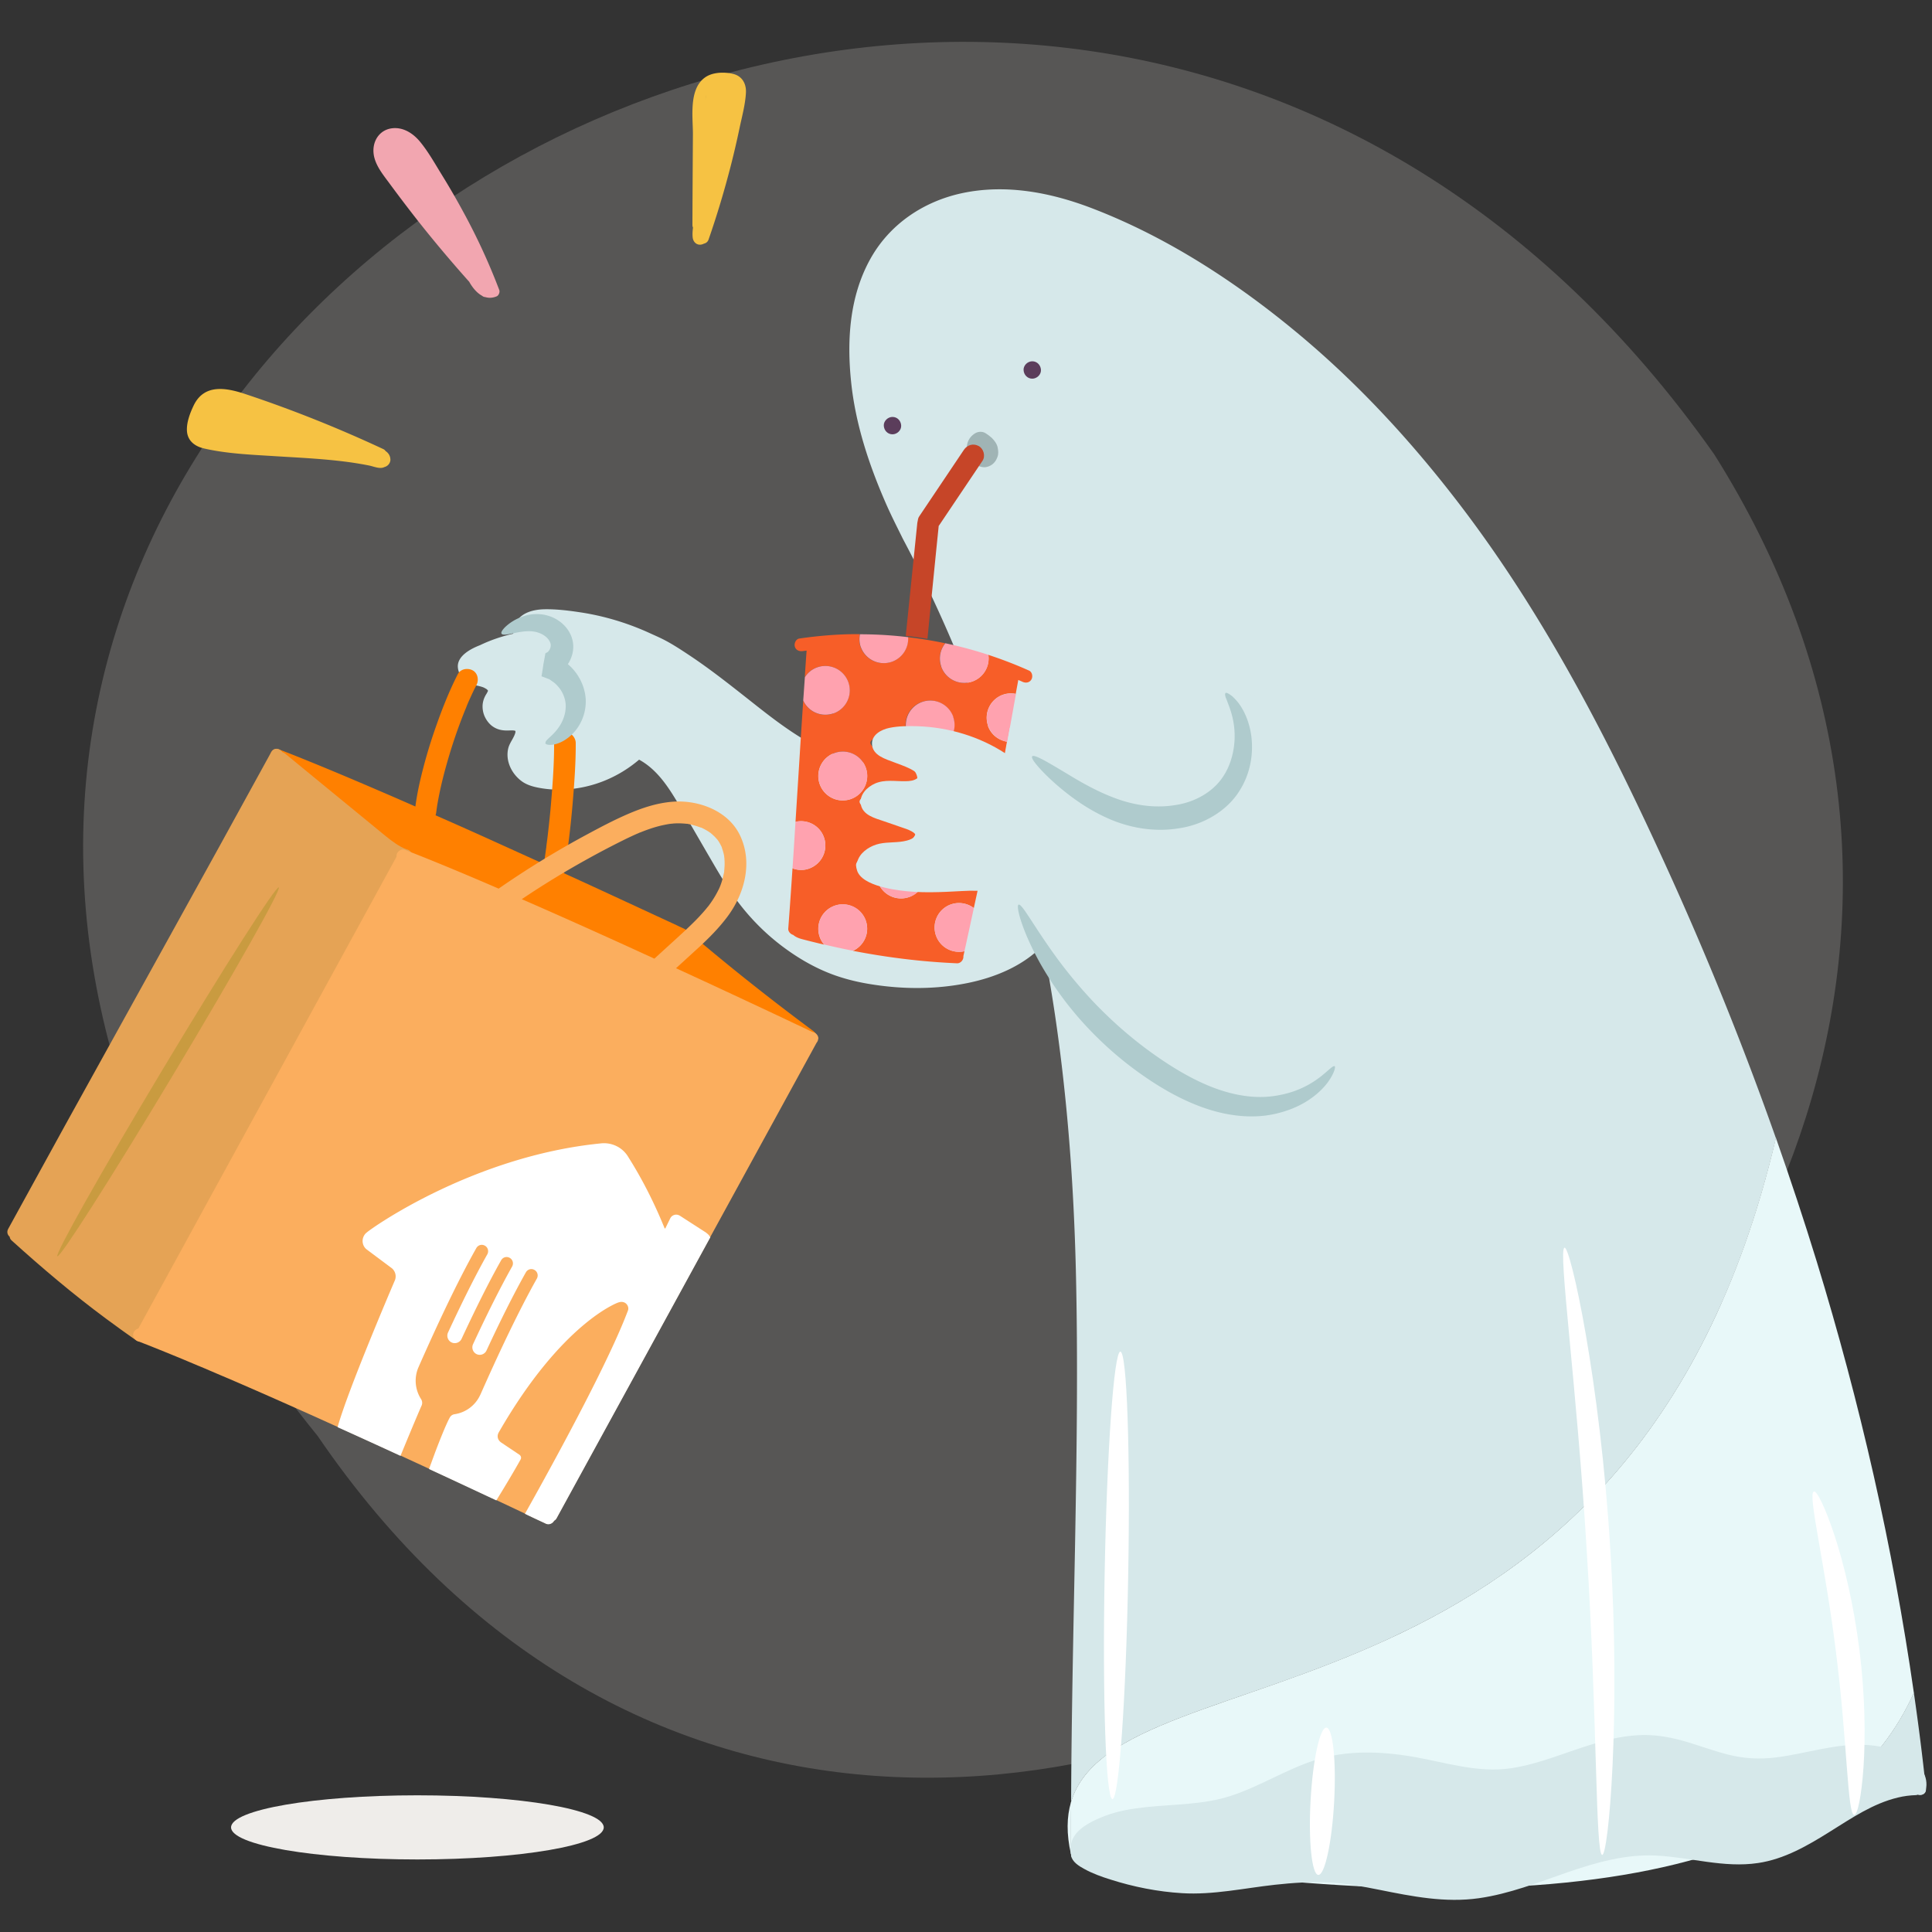 <svg xmlns="http://www.w3.org/2000/svg" viewBox="0 0 200 200"><rect x="0" y="0" width="200" height="200" fill="#333333" stroke="none"/><defs><style>.cls-1{fill:none}.cls-4{fill:#f6c243}.cls-6{fill:#e8f8f9}.cls-7{fill:#fff}.cls-8{fill:#ffa2af}.cls-12{fill:#ff8000}.cls-14{fill:#afcbcd}.cls-15{fill:#d6e8ea}.cls-18{fill:#5b3d5b}</style></defs><path id="BG_Strong" d="M177.46 47.04C105.59-54.97-51.53 44.62 32.89 148.66 94.9 239.48 234.23 137.1 177.46 47.04Z" style="fill:#575655"/><g id="Illustrations"><path d="M53.38 75.68c0 .07.04.03 0 0Z" class="cls-1"/><path d="M145.32 195.44c.65.13 1.22.23 1.64.31 1.45.26 4.13.13 7.03-.33-2.77.09-5.66.09-8.67.02ZM198.12 175.22c-3.49 7.83-10.46 13.43-20.94 16.73 1.51.18 2.97.33 4.1.34 3.03.02 5.96-2.08 9.35-4.09 2.63-1.56 6.04-2.53 7.43-2.88.23.69 1.4.65 1.31-.15-.35-3.33-.77-6.64-1.25-9.95ZM110.87 191.92c0 .7.88.83 1.21.41.52.37 1.41.97 2.62 1.66 2.04 1.16 7.46 1.41 9.71 1.33 1.34-.05 4.42-.41 7.23-.72-6.47-.59-13.38-1.48-20.78-2.69ZM183.83 117.79a341.11 341.11 0 0 0-11.38-28.17c-5.86-12.86-12.35-25.49-20.89-36.8-5.03-6.66-10.68-12.86-17.09-18.21-6.42-5.36-13.68-10.1-21.53-13.09-4.23-1.61-8.83-2.48-13.32-1.53-4.04.86-7.57 3.24-9.57 6.9-2.12 3.87-2.39 8.36-1.94 12.67.45 4.33 1.83 8.5 3.56 12.47.55 1.27 1.18 2.5 1.79 3.74 2.47 4.65 4.67 9.43 6.59 14.32.05.19.09.39.12.58.17.97.12 1.95-.18 2.88-.14.44-.27.73-.5 1.14-.2.36-.47.76-.69 1.03-1.13 1.37-2.67 2.32-4.33 2.85-1.83.59-3.71.65-5.63.26-4.53-.93-8.17-3.91-11.7-6.7-1.93-1.52-3.87-3.04-5.92-4.39-.86-.57-1.75-1.15-2.68-1.61-.49-.24-1-.46-1.5-.69-2.24-1-4.6-1.7-7.02-2.06-1.19-.18-2.43-.33-3.64-.31-1.08.02-2.34.3-2.94 1.31-.23.38-.31.8-.31 1.22-1.18.27-2.34.66-3.44 1.19-.94.36-2.41 1.12-2.29 2.32.07.69.51 1.25 1.11 1.56.28.15.58.25.89.31.25.05.58.14.73.22.09.05.19.1.27.16 0 0 .04.05.07.07.01.01.02.03.03.03v.02l.02.02c-.04.11-.09.21-.17.34-.35.55-.47 1.13-.35 1.77.1.56.43 1.12.87 1.49.51.41 1.07.54 1.72.52.13 0 .26-.01.39-.01.2 0 .18.01.33.03-.05 0 .05.03.04.02 0 0 .01 0 .01.01 0 .03-.01.12 0 .12-.12.57-.61 1.08-.75 1.69-.3 1.29.35 2.61 1.38 3.38.54.4 1.19.58 1.84.7.86.16 1.75.21 2.62.17 2.85-.14 5.54-1.24 7.71-3.09 1.61.88 2.7 2.35 3.65 3.89 1.28 2.09 2.49 4.23 3.73 6.35 1.09 1.88 2.18 3.73 3.58 5.4 1.3 1.56 2.79 2.94 4.45 4.11 1.45 1.03 3.04 1.91 4.71 2.52 1.32.48 2.69.8 4.08 1.01 3.23.5 6.56.5 9.77-.15 2.88-.58 5.8-1.78 7.86-3.94.45 2.39.86 4.8 1.22 7.21 1.29 8.72 1.94 17.53 2.16 26.34.23 9.5.09 19.02-.08 28.52-.17 8.88-.37 17.77-.41 26.65 4.83-16.33 58.17-5.64 72.97-68.76ZM53.38 75.68s0 .07 0 0Z" class="cls-15"/><path d="M170.53 191.4c-2.38.18-7.77 1.86-12.1 3.06-1.45.4-2.97.72-4.43.95 9.05-.29 16.78-1.45 23.19-3.47-2.52-.3-5.17-.66-6.66-.55ZM136.36 194.18c-1.01.04-2.8.22-4.72.43 4.82.44 9.38.72 13.68.82-2.72-.52-6.97-1.34-8.97-1.26ZM110.87 186.55c-.45 1.53-.48 3.29-.01 5.37h.01v-3.48c0-.63 0-1.26.01-1.89Z" class="cls-6"/><path d="M198.12 175.22c-2.17-15.11-5.58-30.03-10.05-44.62-1.32-4.3-2.74-8.57-4.23-12.81-14.8 63.12-68.14 52.43-72.97 68.76 0 .63-.01 1.26-.01 1.89v3.48c7.39 1.2 14.31 2.09 20.78 2.69 1.92-.21 3.71-.4 4.72-.43 1.99-.08 6.25.74 8.97 1.26 3.02.08 5.91.07 8.67-.02 1.46-.23 2.98-.55 4.43-.95 4.33-1.2 9.72-2.88 12.1-3.06 1.49-.11 4.14.25 6.66.55 10.48-3.3 17.44-8.9 20.94-16.73Z" class="cls-6"/><path d="m175.01 133.45-.03-.05s0 .02.03.05Z" style="fill:#f2f9f9"/><ellipse id="Bag_shadow" cx="43.21" cy="189.17" rx="19.29" ry="3.32" style="fill:#efedea"/><path d="M92.39 44.96c.47 0 .92-.41.9-.9s-.39-.9-.9-.9c-.47 0-.92.41-.9.9s.39.9.9.9ZM106.86 39.2c.47 0 .92-.41.9-.9s-.39-.9-.9-.9c-.47 0-.92.41-.9.9s.39.9.9.9Z" class="cls-18"/><path d="M103.29 46.38c-.04-.24-.15-.47-.29-.66-.1-.13-.2-.27-.32-.38-.13-.12-.27-.22-.41-.33-.07-.05-.14-.1-.22-.15-.36-.24-.83-.2-1.18.04-.23.16-.35.28-.51.51-.03.04-.05.08-.07.12-.05.11-.11.22-.14.34-.04.16-.07.33-.06.5.02.3.07.46.2.73.04.08.1.15.17.21.03.09.06.18.11.27.01.03.03.06.05.08.06.09.13.18.21.26.08.08.17.14.26.21.03.02.06.04.1.06.23.11.41.16.66.18.24.01.48-.07.69-.18.13-.07.25-.16.34-.26.19-.2.27-.36.37-.61.12-.3.1-.62.04-.93Z" style="fill:#a0b4b5"/><path d="M197.53 181.88c-1.24-.77-2.68-1.12-4.12-1.23-3.27-.25-6.38.89-9.58 1.28-1.68.21-3.32.12-4.96-.3-1.64-.42-3.13-1-4.71-1.44-1.52-.42-3.07-.66-4.65-.56-1.58.1-2.97.42-4.41.85-2.89.86-5.69 2.12-8.69 2.57-3.44.51-6.76-.61-10.11-1.19-3.35-.57-6.85-.71-10.14.34-3.03.97-5.74 2.73-8.76 3.71-2.83.92-5.8.85-8.72 1.16-1.44.15-2.9.38-4.26.9-1.14.43-2.6 1.09-3.26 2.18-.32.53-.36 1.17-.3 1.77 0 .02.01.04.02.06 0 .04-.01.08 0 .12.11.64.82 1.08 1.34 1.36.86.48 1.81.82 2.74 1.11 2.38.76 4.9 1.26 7.4 1.41 3.21.2 6.44-.52 9.62-.87 1.84-.2 3.7-.33 5.56-.24 1.77.09 3.5.41 5.24.76 3.43.69 6.83 1.37 10.33.87 3.14-.45 6.12-1.63 9.1-2.66s6.08-1.92 9.28-1.75c3.51.18 6.96 1.3 10.5.77 2.72-.4 5.13-1.8 7.43-3.24 2.29-1.43 4.47-2.92 7.05-3.54.62-.15 1.24-.23 1.87-.25.08 0 .14-.03.21-.05.32.09.7-.02.8-.44.36-1.5-.61-2.72-1.82-3.47ZM112.7 83.99c-2.23-3.22-4.85-6.16-7.41-9.12-.24-.28-.71-.24-.95 0-.27.27-.24.67 0 .95 2.48 2.87 5.03 5.73 7.2 8.85.21.3.59.43.92.24.3-.17.45-.62.24-.92Z" class="cls-15"/><path d="M105 80.38c1.88 1.25 3.82 2.45 5.64 3.79.17.13.35.26.52.39.02.01.1.08 0 0l.14.11.28.22c.38.31.76.62 1.13.95.9.78 1.76 1.61 2.61 2.44 1.01.98 2.1 1.92 3.3 2.67s2.79 1.03 4.22.88c1.24-.13 2.34-.69 3.17-1.62.73-.83 1.23-1.81 1.64-2.83 1.29-3.21 1.45-6.79.45-10.1-.25-.82-1.55-.47-1.3.36.84 2.78.8 5.74-.12 8.5-.33.99-.69 1.86-1.32 2.76-.13.18-.24.32-.44.53-.16.17-.39.38-.51.46-.44.32-.8.48-1.33.58-.26.05-.59.07-.91.07s-.65-.01-.97-.06c-.61-.09-1.21-.27-1.75-.58-1.12-.65-2.12-1.53-3.05-2.43-1.52-1.47-3.06-2.92-4.76-4.2-1.92-1.45-3.98-2.71-5.98-4.04-.3-.2-.74-.06-.92.24-.19.33-.06.72.24.92Z" class="cls-15"/><path d="M104.34 44.31c-3.37-.05-4.37-3.37-7.84 2.1-3.47 5.47-5.95 10.94-6.36 13.15-.42 2.21-.48 6.13-.48 6.13s1.73-.14 4.11.04v-.07c.4-3.85.79-7.69 1.18-11.53 0-.09.03-.17.05-.25.02-.15.06-.3.15-.43 1.54-2.29 3.08-4.59 4.62-6.88.35-.52.97-.7 1.53-.4.51.27.73 1.04.4 1.53-1.51 2.26-3.03 4.51-4.55 6.77l-.27 2.66-.9 8.85c1.35.21 2.78.53 4.16 1.02 0 0-2.75-5.5 1.12-10.97 3.86-5.47 6.44-11.68 3.07-11.73Z" class="cls-1"/><path d="m97.16 54.47 4.55-6.77c.33-.49.11-1.26-.4-1.53-.56-.3-1.18-.12-1.53.4-1.54 2.29-3.08 4.59-4.62 6.88-.09.13-.13.27-.15.43-.02.08-.04.16-.05.25-.39 3.85-.78 7.69-1.18 11.53v.17c.69.05 1.46.18 2.23.3.3-2.95.58-6.04.89-8.99l.27-2.66Z" style="fill:#c64528"/><path d="M84.22 106.75a240.609 240.609 0 0 1-13.05-10.37c-.05-.04-.11-.08-.16-.11a.642.642 0 0 0-.13-.1s-.01 0-.05-.02a.488.488 0 0 0-.07-.03c.02 0 .04.01.06.02-.04-.02-.07-.03-.11-.05-.03-.01-.06-.03-.09-.04-.18-.08-.35-.16-.53-.25-.71-.33-1.42-.66-2.14-.99-2.48-1.15-4.96-2.3-7.44-3.44-.71-.33-1.43-.65-2.14-.98.03-.06.05-.13.06-.2.37-2.33.65-4.67.85-7.02.17-2.07.33-4.17.32-6.25 0-.58-.51-1.15-1.12-1.12-.61.03-1.12.49-1.12 1.12.01 2.05-.14 4.11-.31 6.14-.09 1.12-.21 2.23-.34 3.34-.03.29-.07.58-.11.87-.01.11-.03.22-.04.33-.02.14-.02.15 0 .03 0 .07-.02.15-.03.22-.07.53-.15 1.06-.23 1.59l-5.82-2.64c-1.79-.81-3.59-1.61-5.39-2.4.03-.09.05-.19.07-.3 0-.07.02-.15.03-.22 0-.03 0-.07.01-.1.03-.22.06-.43.1-.64.07-.43.16-.86.25-1.29.2-.93.43-1.84.69-2.75a52.95 52.95 0 0 1 1.93-5.65c.05-.12.1-.23.14-.35l.06-.15c.1-.24.2-.47.31-.7.2-.45.41-.89.64-1.33.27-.52.15-1.24-.4-1.53-.51-.27-1.25-.15-1.53.4-.89 1.75-1.62 3.59-2.27 5.45a52.36 52.36 0 0 0-1.68 5.8c-.18.81-.33 1.63-.44 2.45-1.11-.49-2.23-.98-3.35-1.46-3.25-1.4-6.51-2.78-9.8-4.08-.34-.13-.67-.26-1.01-.39s-.74.15-.83.47c-.11.38.13.69.47.83.85.33 1.69.66 2.53 1 3.17 2.75 10.71 9.03 10.71 9.03l9.32 3.61 30.31 13.78c.73.55 1.46 1.1 2.19 1.64.29.22.75.05.92-.24.2-.34.05-.7-.24-.92ZM45.16 83.84c.02-.12 0-.06 0 0Z" class="cls-12"/><path d="m70.81 96.14.06.03s-.02-.02-.06-.03Z" class="cls-12"/><path d="M42.14 87.95c-.83-.31-1.55-.86-2.23-1.41-.84-.68-1.67-1.37-2.5-2.05l-5.05-4.14-2.85-2.34c-.09-.07-.19-.12-.29-.16-.25-.38-.86-.52-1.14 0C24.55 84.3 21 90.73 17.44 97.16c-3.55 6.41-7.1 12.81-10.64 19.22-1.99 3.61-3.97 7.21-5.95 10.83-.18.32-.07.63.15.82.02.14.08.27.19.37 3.14 2.84 6.36 5.57 9.76 8.09 1.05.78 2.11 1.54 3.18 2.29.3.21.75.05.92-.24.16-.27.1-.55-.08-.77L41.4 89.48c.08.07.17.13.28.16.36.1.71-.12.83-.47l.13-.4c.12-.37-.14-.71-.47-.83Z" style="fill:#e5a355"/><path d="M42.49 88.14s-.44-.19-1.18-.66-8.23-6.67-9.3-7.5-2.98-2.4-2.98-2.4 23.5 9.86 31.62 13.75c8.12 3.89 11.79 5.53 11.79 5.53s5.54 5.82 12 10.06c0 0-21.21-9.99-25.75-11.92L42.5 88.15Z" class="cls-1"/><path d="M84.71 107.58c.05-.38-.27-.7-.61-.75-.17-.08-.35-.16-.52-.25-.72-.34-1.45-.68-2.18-1.03-2.5-1.18-5.01-2.35-7.52-3.52l-3.9-1.8c.76-.69 1.51-1.38 2.27-2.07 1.12-1.03 2.19-2.1 3.1-3.33 1.74-2.36 2.57-5.54 1.28-8.3-1.19-2.57-4.26-3.73-6.94-3.54-1.66.12-3.22.64-4.74 1.3-1.43.62-2.81 1.35-4.18 2.09a94.631 94.631 0 0 0-9.08 5.56c-.02.02-.05.04-.07.05-2.87-1.24-5.76-2.46-8.67-3.61-.35-.14-.7-.27-1.05-.41-.34-.13-.74.15-.83.47-.02.09-.03.17-.02.24-3.48 6.37-6.97 12.73-10.45 19.1-3.51 6.42-7.03 12.84-10.54 19.26-1.91 3.5-3.83 6.99-5.74 10.49-.24.06-.45.26-.51.48-.11.38.13.69.47.83 1.5.58 3 1.19 4.48 1.8.41.17.83.35 1.24.52l.59.25h.02c.06.03.12.06.18.08l.36.15c.86.37 1.72.74 2.58 1.1 3.64 1.57 7.26 3.18 10.88 4.82 3.46 1.56 6.92 3.15 10.36 4.74 2.64 1.22 5.27 2.45 7.9 3.69 1.17.55 2.34 1.12 3.52 1.66.01 0 .02 0 .03.02.11.05.21.09.34.09.24 0 .48-.15.59-.36.1-.05.19-.14.26-.26 3.51-6.42 7.03-12.84 10.54-19.26 3.51-6.42 7.03-12.84 10.54-19.26 1.95-3.56 3.89-7.11 5.84-10.67.06-.07.11-.16.14-.25.01-.05.02-.09.02-.14ZM75 88.75v-.05.05Zm-20.95 4.31a91.09 91.09 0 0 1 6.47-3.97c1.32-.74 2.65-1.44 4-2.11.3-.15.61-.3.92-.44.17-.08.34-.16.51-.23.08-.03.15-.07.23-.1.04-.02.06-.03.08-.03.03-.01.05-.02.08-.03.67-.27 1.36-.51 2.07-.68.3-.07.61-.13.91-.18.05 0 .16-.02.18-.02.07 0 .13-.01.2-.02.16-.01.33-.02.49-.02.3 0 .6.02.91.05h.03c.05 0 .11.02.16.03.16.03.32.06.48.11.27.07.52.16.78.25h.03c.05.02.1.04.15.07.15.07.29.15.43.23.12.07.23.14.34.22.01 0 .04.02.06.04.04.03.08.07.13.11.11.1.22.2.32.3.04.04.07.08.11.12.02.02.07.08.11.12.17.2.3.45.42.68.03.06.06.12.08.17v.03c.05.16.11.32.15.49.04.14.07.28.09.42v.09s.02.02.02.03v.1c.03.33.03.67 0 1 0 .07-.01.15-.02.22v.14-.09c0 .14-.05.3-.08.43-.07.32-.15.63-.26.93-.04.12-.09.24-.14.36-.02.04-.04.09-.05.11-.02.05-.05.11-.08.16a10.029 10.029 0 0 1-.86 1.42c-.05.06-.09.13-.14.19-.03.04-.06.08-.09.11-.24.3-.49.59-.75.87-.52.57-1.08 1.1-1.64 1.63-1.04.96-2.09 1.91-3.14 2.87-1.35-.62-2.7-1.24-4.05-1.85-3.22-1.46-6.44-2.9-9.68-4.31Z" style="fill:#fbae5e"/><path d="M84.1 106.83c-.17-.08-.35-.16-.52-.25-.72-.34-1.45-.68-2.18-1.03-2.5-1.18-5.01-2.35-7.52-3.52-3.38-1.57-6.77-3.13-10.16-4.67-3.63-1.64-7.26-3.27-10.91-4.85-3.27-1.42-6.55-2.82-9.86-4.13-.35-.14-.7-.27-1.05-.41-.34-.13-.74.15-.83.47-.02.09-.03.17-.02.24-3.48 6.37-6.97 12.73-10.45 19.1-3.51 6.42-7.03 12.84-10.54 19.26-1.91 3.5-3.83 6.99-5.74 10.49-.24.06-.45.26-.51.48-.11.38.13.69.47.83 1.5.58 3 1.19 4.48 1.8.41.17.83.35 1.24.52.2.08.39.17.59.25h.02c.06.03.12.06.18.08l.36.15c.86.37 1.72.74 2.58 1.1 3.64 1.57 7.26 3.18 10.88 4.82.12.05.23.11.35.16 1.02-3.77 5.72-14.72 5.94-15.23.15-.43.02-.91-.31-1.21l-2.65-1.98c-.38-.32-.51-.87-.28-1.34.07-.15.18-.28.3-.38.49-.45 11.02-7.91 24.19-9.23.55-.08 1.13 0 1.67.27.54.26.96.67 1.24 1.15 1.54 2.42 2.77 4.92 3.75 7.36s.01.02.02.02c.02 0 .04 0 .06-.02l.5-1.02c.17-.34.58-.48.92-.32.03.01.05.03.08.04l2.76 1.78c.17.11.31.27.4.45 1.72-3.15 3.45-6.29 5.17-9.44 1.95-3.56 3.89-7.11 5.84-10.67.06-.07.11-.16.14-.25.01-.05.02-.09.02-.14.05-.38-.27-.7-.61-.75Z" class="cls-1"/><path d="M46.57 146.72c.11-.18.28-.3.48-.33 1.1-.17 2.11-.86 2.63-1.93 0-.01.01-.03.02-.04s.02-.04.03-.06l.02-.04c1.77-4.01 3.89-8.54 5.83-11.98 0-.02.02-.03.02-.04.15-.33.01-.71-.32-.87a.645.645 0 0 0-.84.27c-1.33 2.36-2.75 5.23-4.08 8.1-.18.38-.64.55-1.02.37s-.55-.64-.37-1.02c1.32-2.85 2.73-5.7 4.05-8.06 0-.02.02-.03.02-.04.15-.33.01-.71-.32-.87a.645.645 0 0 0-.84.27c-1.34 2.37-2.76 5.26-4.1 8.14-.18.39-.64.56-1.03.37a.771.771 0 0 1-.37-1.03c1.33-2.86 2.74-5.73 4.07-8.1s.02-.03.02-.04c.15-.33.01-.71-.32-.87a.645.645 0 0 0-.84.27c-2 3.54-4.19 8.25-6 12.36-.47 1.11-.33 2.34.29 3.29.12.19.15.43.05.64-.03.06-.06.14-.09.2-.83 1.94-1.6 3.8-2.1 5.02.98.45 1.97.9 2.95 1.36l.63-1.71c1.16-3.06 1.53-3.63 1.53-3.63ZM64.94 135.81c.08-.21.09-.3.09-.3a.675.675 0 0 0-.39-.67c-.14-.06-.28-.08-.42-.06 0 0-.1 0-.27.07 0 0-5.78 2.07-12.3 13.38 0 0-.1.16-.13.32-.05.27.04.56.34.77l1.88 1.26c.17.11.24.31.15.49 0 0-.84 1.55-2.52 4.25.5.23 1 .46 1.49.7.49.23.98.46 1.46.69.71-1.27 1.95-3.49 3.35-6.08 2.59-4.79 5.8-10.97 7.26-14.82Z" class="cls-1"/><path d="m73.14 127.63-2.76-1.78s-.05-.03-.08-.04a.686.686 0 0 0-.92.32l-.5 1.02s-.04.03-.06.02c0 0-.02-.01-.02-.02-.99-2.44-2.22-4.94-3.75-7.36-.28-.48-.7-.89-1.24-1.15a2.96 2.96 0 0 0-1.67-.27c-13.18 1.32-23.71 8.78-24.19 9.23-.13.1-.23.23-.3.38-.23.47-.1 1.02.28 1.34l2.65 1.98c.34.3.47.78.31 1.21-.22.51-4.91 11.46-5.94 15.23 2.17.98 4.34 1.97 6.51 2.97.5-1.22 1.27-3.09 2.1-5.02.03-.06.06-.14.09-.2.09-.22.06-.45-.05-.64-.62-.95-.76-2.18-.29-3.29 1.81-4.11 4-8.82 6-12.36.17-.3.53-.42.84-.27.33.15.47.54.32.87 0 .02-.02.03-.02.04-1.33 2.36-2.74 5.23-4.07 8.1-.18.39-.01.85.37 1.03s.85.01 1.03-.37c1.34-2.88 2.76-5.77 4.1-8.14.17-.3.53-.42.84-.27.33.15.47.54.32.87 0 .02-.02.03-.02.04-1.32 2.35-2.73 5.2-4.05 8.05-.18.39-.01.85.37 1.03s.84.01 1.02-.37c1.33-2.87 2.75-5.74 4.08-8.1.17-.3.53-.42.84-.27.33.15.47.54.32.87 0 .02-.02.03-.02.04-1.94 3.45-4.06 7.97-5.83 11.98l-.02.04-.03.06s-.01.03-.02.04a3.472 3.472 0 0 1-2.63 1.93c-.2.03-.38.15-.48.33 0 0-.37.57-1.53 3.63-.25.68-.46 1.26-.63 1.71.19.09.37.17.56.26 2.14.99 4.27 1.99 6.41 2.99 1.67-2.7 2.52-4.25 2.52-4.25.09-.18.02-.38-.15-.49l-1.88-1.26c-.29-.21-.39-.5-.34-.77.03-.17.13-.32.13-.32 6.52-11.32 12.3-13.38 12.3-13.38.17-.06.27-.07.27-.07.14-.02.28 0 .42.06.26.13.41.4.39.67 0 0 0 .1-.09.3-1.46 3.84-4.67 10.03-7.26 14.82-1.4 2.59-2.64 4.82-3.35 6.08.68.33 1.37.65 2.06.97.01 0 .02 0 .03.02.11.05.21.09.34.09.24 0 .48-.15.59-.36.1-.05.19-.14.26-.26 3.51-6.42 7.03-12.84 10.54-19.26 1.79-3.27 3.58-6.55 5.37-9.82-.09-.18-.23-.34-.4-.45Z" class="cls-7"/><g id="Color_lines"><path d="M51.68 30.01a65.002 65.002 0 0 0-3.68-8c-.73-1.35-1.5-2.68-2.31-3.99-.69-1.12-1.36-2.32-2.2-3.34-.73-.89-1.79-1.57-2.98-1.39-1.1.17-1.8 1.08-1.85 2.17-.06 1.35.88 2.47 1.64 3.5.89 1.21 1.8 2.41 2.72 3.59 1.78 2.27 3.65 4.49 5.57 6.64a.3.3 0 0 0 .04.08c.32.55.75 1.06 1.26 1.34.11.09.22.14.33.14.36.11.75.11 1.19-.07.22-.09.36-.45.27-.67Z" style="fill:#f2a6b0"/><path d="M40.41 47.56c0-.35-.2-.68-.49-.86a.556.556 0 0 0-.24-.21c-4.65-2.17-9.42-4.08-14.29-5.7-1.96-.65-4.22-1.08-5.32 1.14-.39.8-.8 1.86-.71 2.77.1.97.84 1.51 1.74 1.72 2.42.56 4.99.65 7.47.81 2.62.16 5.24.28 7.84.65.6.09 1.2.19 1.8.31.46.09 1.13.4 1.58.16.36-.09.62-.4.63-.79ZM75.79 7.62c-.93-.18-2.12-.15-2.89.46-1.6 1.25-1.17 4.04-1.17 5.79-.02 3.14-.04 6.27-.05 9.41 0 .11.02.2.06.28-.05.36-.07.72-.03 1.05.06.46.44.81.92.7.09-.02.17-.05.24-.09.21-.04.4-.19.48-.42.87-2.5 1.63-5.04 2.29-7.6.34-1.33.65-2.66.93-4 .25-1.18.59-2.42.65-3.63.04-.96-.44-1.75-1.42-1.94Zm-2.78 2.72c.03-.17.06-.34.11-.51-.04.17-.08.34-.11.51Z" class="cls-4"/></g><path d="M102.28 75.13a2.53 2.53 0 0 1 1.56-3.22c.44-.15.89-.17 1.31-.08.08-.48.18-.96.26-1.44.15.06.29.12.44.19.33.15.72.1.92-.24.17-.29.09-.77-.24-.92-1.38-.62-2.79-1.16-4.22-1.63A2.53 2.53 0 0 1 97.42 69c-.29-.85-.1-1.75.42-2.41-1.27-.27-2.56-.48-3.85-.63.07 1.11-.59 2.17-1.69 2.55a2.53 2.53 0 0 1-3.22-1.56c-.15-.43-.16-.88-.08-1.3-.28 0-.56-.01-.85 0-1.81.03-3.61.19-5.4.45-.36.05-.56.51-.47.83.11.39.47.52.83.47.13-.02.26-.03.39-.05-.07.92-.13 1.84-.19 2.76.3-.46.73-.84 1.29-1.03a2.53 2.53 0 1 1 1.66 4.78c-1.24.43-2.58-.17-3.11-1.34-.13 1.97-.26 3.94-.38 5.92l-.42 6.64c1.24-.29 2.53.39 2.95 1.62a2.53 2.53 0 0 1-1.56 3.22c-.57.2-1.17.17-1.7-.03-.14 2.08-.28 4.16-.44 6.24-.02.3.23.57.51.65.3.26.67.38 1.07.48.57.15 1.15.29 1.72.43.14.03.28.06.42.1-.2-.23-.37-.51-.47-.81a2.53 2.53 0 1 1 4.78-1.66c.43 1.24-.17 2.57-1.33 3.11 2.27.44 4.55.78 6.85 1.01 1.3.13 2.6.22 3.91.28.36.02.67-.32.67-.67v-.08c.04-.17.07-.33.11-.5-1.24.28-2.52-.4-2.95-1.63a2.53 2.53 0 0 1 1.56-3.22c.83-.29 1.71-.11 2.36.38.16-.75.33-1.51.49-2.26.08-.35-.11-.73-.47-.83-.33-.09-.75.11-.83.47-.01.06-.03.12-.04.18h-.66s-1.97.02-3.76.03a2.53 2.53 0 0 1-4.66-.28c-.02-.06-.03-.12-.04-.18-.97-.31-1.93-.75-2.14-1.22-.38-.86.64-1.06 1.34-1.5s2.36-.44 3.32-.73c.97-.29 1.13-.84 1.38-1.25.26-.41-1.45-1.25-2.55-1.63-1.09-.38-2.34-.76-2.95-1.37-.61-.61 0-.7.44-1.4s1.57-.26 2.62-.43c1.05-.16 1.87-.24 2.44-.58.57-.34-.07-1.45-.64-1.84s-3.46-1.51-3.83-1.95c-.36-.44-.16-.7 1.06-1.13.52-.19 1.51-.21 2.57-.17 0-.02-.02-.03-.02-.05a2.53 2.53 0 1 1 4.78-1.66c.27.79.13 1.61-.31 2.25 1.25.37 3.25 1.25 4.27 1.72-.06.36.1.72.47.82.33.09.76-.11.83-.47.11-.58.21-1.17.32-1.76-.89-.15-1.67-.75-1.98-1.66Zm-14.21 7.59a2.53 2.53 0 1 1-1.66-4.78 2.53 2.53 0 1 1 1.66 4.78Z" style="fill:#f75e28"/><path d="M86.27 73.86a2.53 2.53 0 1 0-1.66-4.78c-.56.19-1 .57-1.29 1.03-.06.8-.11 1.6-.17 2.4a2.512 2.512 0 0 0 3.11 1.34ZM97.43 69a2.53 2.53 0 0 0 4.89-1.21c-1.46-.48-2.95-.88-4.46-1.2a2.5 2.5 0 0 0-.42 2.41ZM93.94 75.93a2.528 2.528 0 0 0 3.19 1.51c.53-.18.96-.53 1.25-.97a6.49 6.49 0 0 0-.63-.16c-.81-.13-2.38-.32-3.81-.39Z" class="cls-8"/><path d="M98.69 74.22a2.53 2.53 0 1 0-4.78 1.66c0 .02.02.03.02.05 1.43.06 3 .26 3.81.39.17.03.39.08.63.16.44-.64.58-1.46.31-2.25ZM86.42 77.94a2.53 2.53 0 1 0 1.66 4.78 2.53 2.53 0 1 0-1.66-4.78ZM83.74 89.91a2.53 2.53 0 0 0 1.56-3.22 2.515 2.515 0 0 0-2.95-1.62c-.1 1.55-.19 3.1-.3 4.66 0 .05 0 .1-.01.16.53.2 1.12.23 1.7.03ZM89.64 95.31a2.53 2.53 0 1 0-4.78 1.66c.11.31.27.58.47.81.99.23 1.98.45 2.97.64a2.521 2.521 0 0 0 1.33-3.11ZM98.45 93.62a2.53 2.53 0 0 0-1.56 3.22 2.531 2.531 0 0 0 2.95 1.63c.33-1.49.65-2.97.97-4.46-.65-.5-1.53-.67-2.36-.38ZM95.55 91.59a2.53 2.53 0 0 0-3.1-3.5 2.53 2.53 0 0 0-1.61 3.03c.78.25 1.56.41 1.99.44.39.03 1.51.03 2.71.03Z" class="cls-8"/><path d="M94.11 92.87c.66-.23 1.16-.7 1.44-1.28-1.2 0-2.32 0-2.71-.03-.43-.03-1.21-.19-1.99-.44.02.06.02.12.04.18a2.53 2.53 0 0 0 3.22 1.56ZM89.1 66.95a2.53 2.53 0 0 0 3.22 1.56 2.53 2.53 0 0 0 1.69-2.55c-1.65-.2-3.32-.3-4.99-.3-.08.42-.07.86.08 1.3ZM103.85 71.91a2.53 2.53 0 0 0-1.56 3.22c.31.91 1.1 1.51 1.98 1.66.31-1.65.6-3.3.9-4.95a2.55 2.55 0 0 0-1.31.08Z" class="cls-8"/><path d="M140.6 100.31c.93-2.89 4.46-15.58-1.86-25.04-5.73-8.58-11.62-2.52-11.27 2.18.13 1.72.87 4.99.39 6.88-.48 1.89-1.94 6.06-3.65 6.46-1.71.4-2.94.84-4.4 0-1.46-.84-8.37-5.88-8.74-7.15-.37-1.26-5.4-7.33-5.4-7.33l-1.13-.97-.47 2.65c-2.68-1.75-5.86-2.7-9.05-2.81-.97-.03-1.99-.03-2.95.17-.84.17-1.87.72-1.8 1.71.08 1.17 1.43 1.52 2.33 1.87.49.19 1.03.37 1.46.58.37.17.74.37.97.68-.06-.08.08.18.03.06.01.04.03.08.03.12v.02-.02c0 .02-.02.05-.02.05-.01.02-.07.11-.1.13-.33.27-.82.32-1.25.32-1.06.02-2.13-.2-3.14.24-.84.37-1.63 1.17-1.47 2.15.19 1.13 1.47 1.44 2.38 1.75l1.68.58c.45.16.87.27 1.25.5.05.03.2.13.17.11.03.02.11.11.13.13.01.02.03.06.03.04 0 .01 0 .03.01.04 0 .02-.01.06-.01.06-.14.32-.58.47-.89.55-.91.24-1.89.12-2.82.32-.85.18-1.8.74-2.18 1.56-1.1 2.34 2.64 3.04 4.17 3.26 2.19.32 4.37.2 6.57.08 1-.05 2.03-.08 3.01.16.92.23 1.68.74 2.31 1.44s1.13 1.54 1.62 2.34.95 1.62 1.4 2.44c1.67 3.05 3.21 6.15 5.56 8.75 1.26 1.39 2.68 2.68 4.29 3.64 1.57.94 3.3 1.62 5.08 2.03s3.63.56 5.45.32 3.4-.84 4.89-1.81 2.94-2.28 4.13-3.7 2.19-2.9 2.93-4.55c.32-.72.6-1.46.78-2.23.09-.4-.14-.68-.44-.79ZM95.09 80.36s0-.03 0 0Zm0 0Zm-.36 5.98Zm.03.11s0 .01 0 0Z" class="cls-15"/></g><g id="Outline"><path d="M28.86 91.86c-.29-.17-5.65 8.23-11.98 18.78S5.65 129.87 5.94 130.05c.29.17 5.65-8.23 11.98-18.78s11.23-19.23 10.94-19.41Z" style="fill:#c99b40"/><path d="M56.44 76.92c.03.14.34.25.9.15.54-.1 1.33-.45 2.04-1.22.7-.75 1.34-1.99 1.25-3.53-.06-.75-.29-1.52-.71-2.22-.2-.35-.46-.68-.75-.99l-.23-.22-.11-.1c-.07-.06-.03-.03-.04-.04s0 0-.01 0-.04.06 0 .01l.05-.08c.07-.1.13-.21.18-.33.11-.22.19-.45.25-.69.11-.48.12-.99-.02-1.49-.26-.93-.88-1.58-1.51-1.98-1.27-.81-2.68-.7-3.56-.39-.91.31-1.48.75-1.84 1.08-.35.34-.49.6-.41.72.08.13.36.12.81.04.45-.08 1.07-.25 1.77-.29.7-.05 1.45.1 2.02.58.27.23.45.52.49.79a.917.917 0 0 1-.13.55c-.02.03-.04.07-.06.09l-.02.02s-.06.09-.09.11l-.25.14c-.07.39-.14.79-.22 1.19v.02-.02.05c-.06.39-.12.77-.18 1.14l.58.22c.08.04.22.07.26.11l.17.12.17.12.09.06.04.03.14.12c.17.17.34.35.47.54.28.39.44.81.53 1.22.16.82-.06 1.66-.4 2.3-.7 1.3-1.72 1.72-1.63 2.05ZM126.86 71.76c-.06.06-.05.2.02.42.04.11.09.23.15.38.05.15.12.32.19.51.28.75.61 1.86.59 3.23-.02 1.35-.37 3-1.39 4.37-.99 1.34-2.72 2.37-4.75 2.67-2.04.34-4.08.03-5.83-.57-1.77-.61-3.31-1.45-4.59-2.2-2.55-1.53-4.19-2.55-4.4-2.27-.1.13.16.55.74 1.2.58.64 1.47 1.52 2.69 2.49 1.22.97 2.79 2.05 4.77 2.88 1.99.82 4.46 1.3 7.02.87 2.56-.38 4.93-1.81 6.2-3.81 1.28-1.98 1.48-4.12 1.26-5.77-.23-1.67-.9-2.9-1.49-3.59a6.13 6.13 0 0 0-.42-.44c-.13-.12-.26-.2-.36-.27-.21-.13-.34-.17-.4-.11ZM138.15 110.38c-.16-.09-.56.37-1.37 1.02-.81.64-2.08 1.45-3.85 1.86-.88.21-1.86.34-2.91.29-1.05-.04-2.18-.24-3.33-.59-2.31-.7-4.71-2.03-7.08-3.7-2.37-1.66-4.44-3.5-6.19-5.31a48.18 48.18 0 0 1-4.29-5.16c-2.24-3.12-3.35-5.28-3.69-5.14-.28.11.28 2.55 2.23 6.06a34.62 34.62 0 0 0 4.08 5.75c1.76 2 3.92 4.02 6.45 5.79 2.51 1.77 5.19 3.19 7.89 3.87 1.35.34 2.68.49 3.93.44 1.26-.04 2.41-.31 3.41-.67 2.01-.72 3.34-1.92 4.03-2.86.69-.96.82-1.61.69-1.68Z" class="cls-14"/><path d="M137.31 178.84c-.67-.04-1.41 3.35-1.64 7.56-.23 4.21.13 7.65.8 7.69.67.04 1.41-3.35 1.64-7.56.23-4.21-.13-7.65-.8-7.69ZM115.98 139.92c-.67-.01-1.4 10.35-1.63 23.14-.23 12.79.13 23.17.81 23.18.67.01 1.4-10.35 1.63-23.14.23-12.79-.13-23.17-.81-23.18ZM161.96 129.16c-.7.12 1.26 14.09 2.3 31.41 1.1 17.32.89 31.42 1.6 31.45.63.04 1.94-14.13.84-31.6-1.05-17.48-4.12-31.38-4.74-31.26ZM187.77 154.4c-.68.21 1.18 7.54 2.3 16.72 1.17 9.17 1.17 16.73 1.88 16.77.32.02.75-1.87.96-4.97.21-3.09.17-7.4-.42-12.1-.59-4.7-1.6-8.89-2.57-11.84-.97-2.95-1.84-4.68-2.15-4.58Z" class="cls-7"/></g></svg>